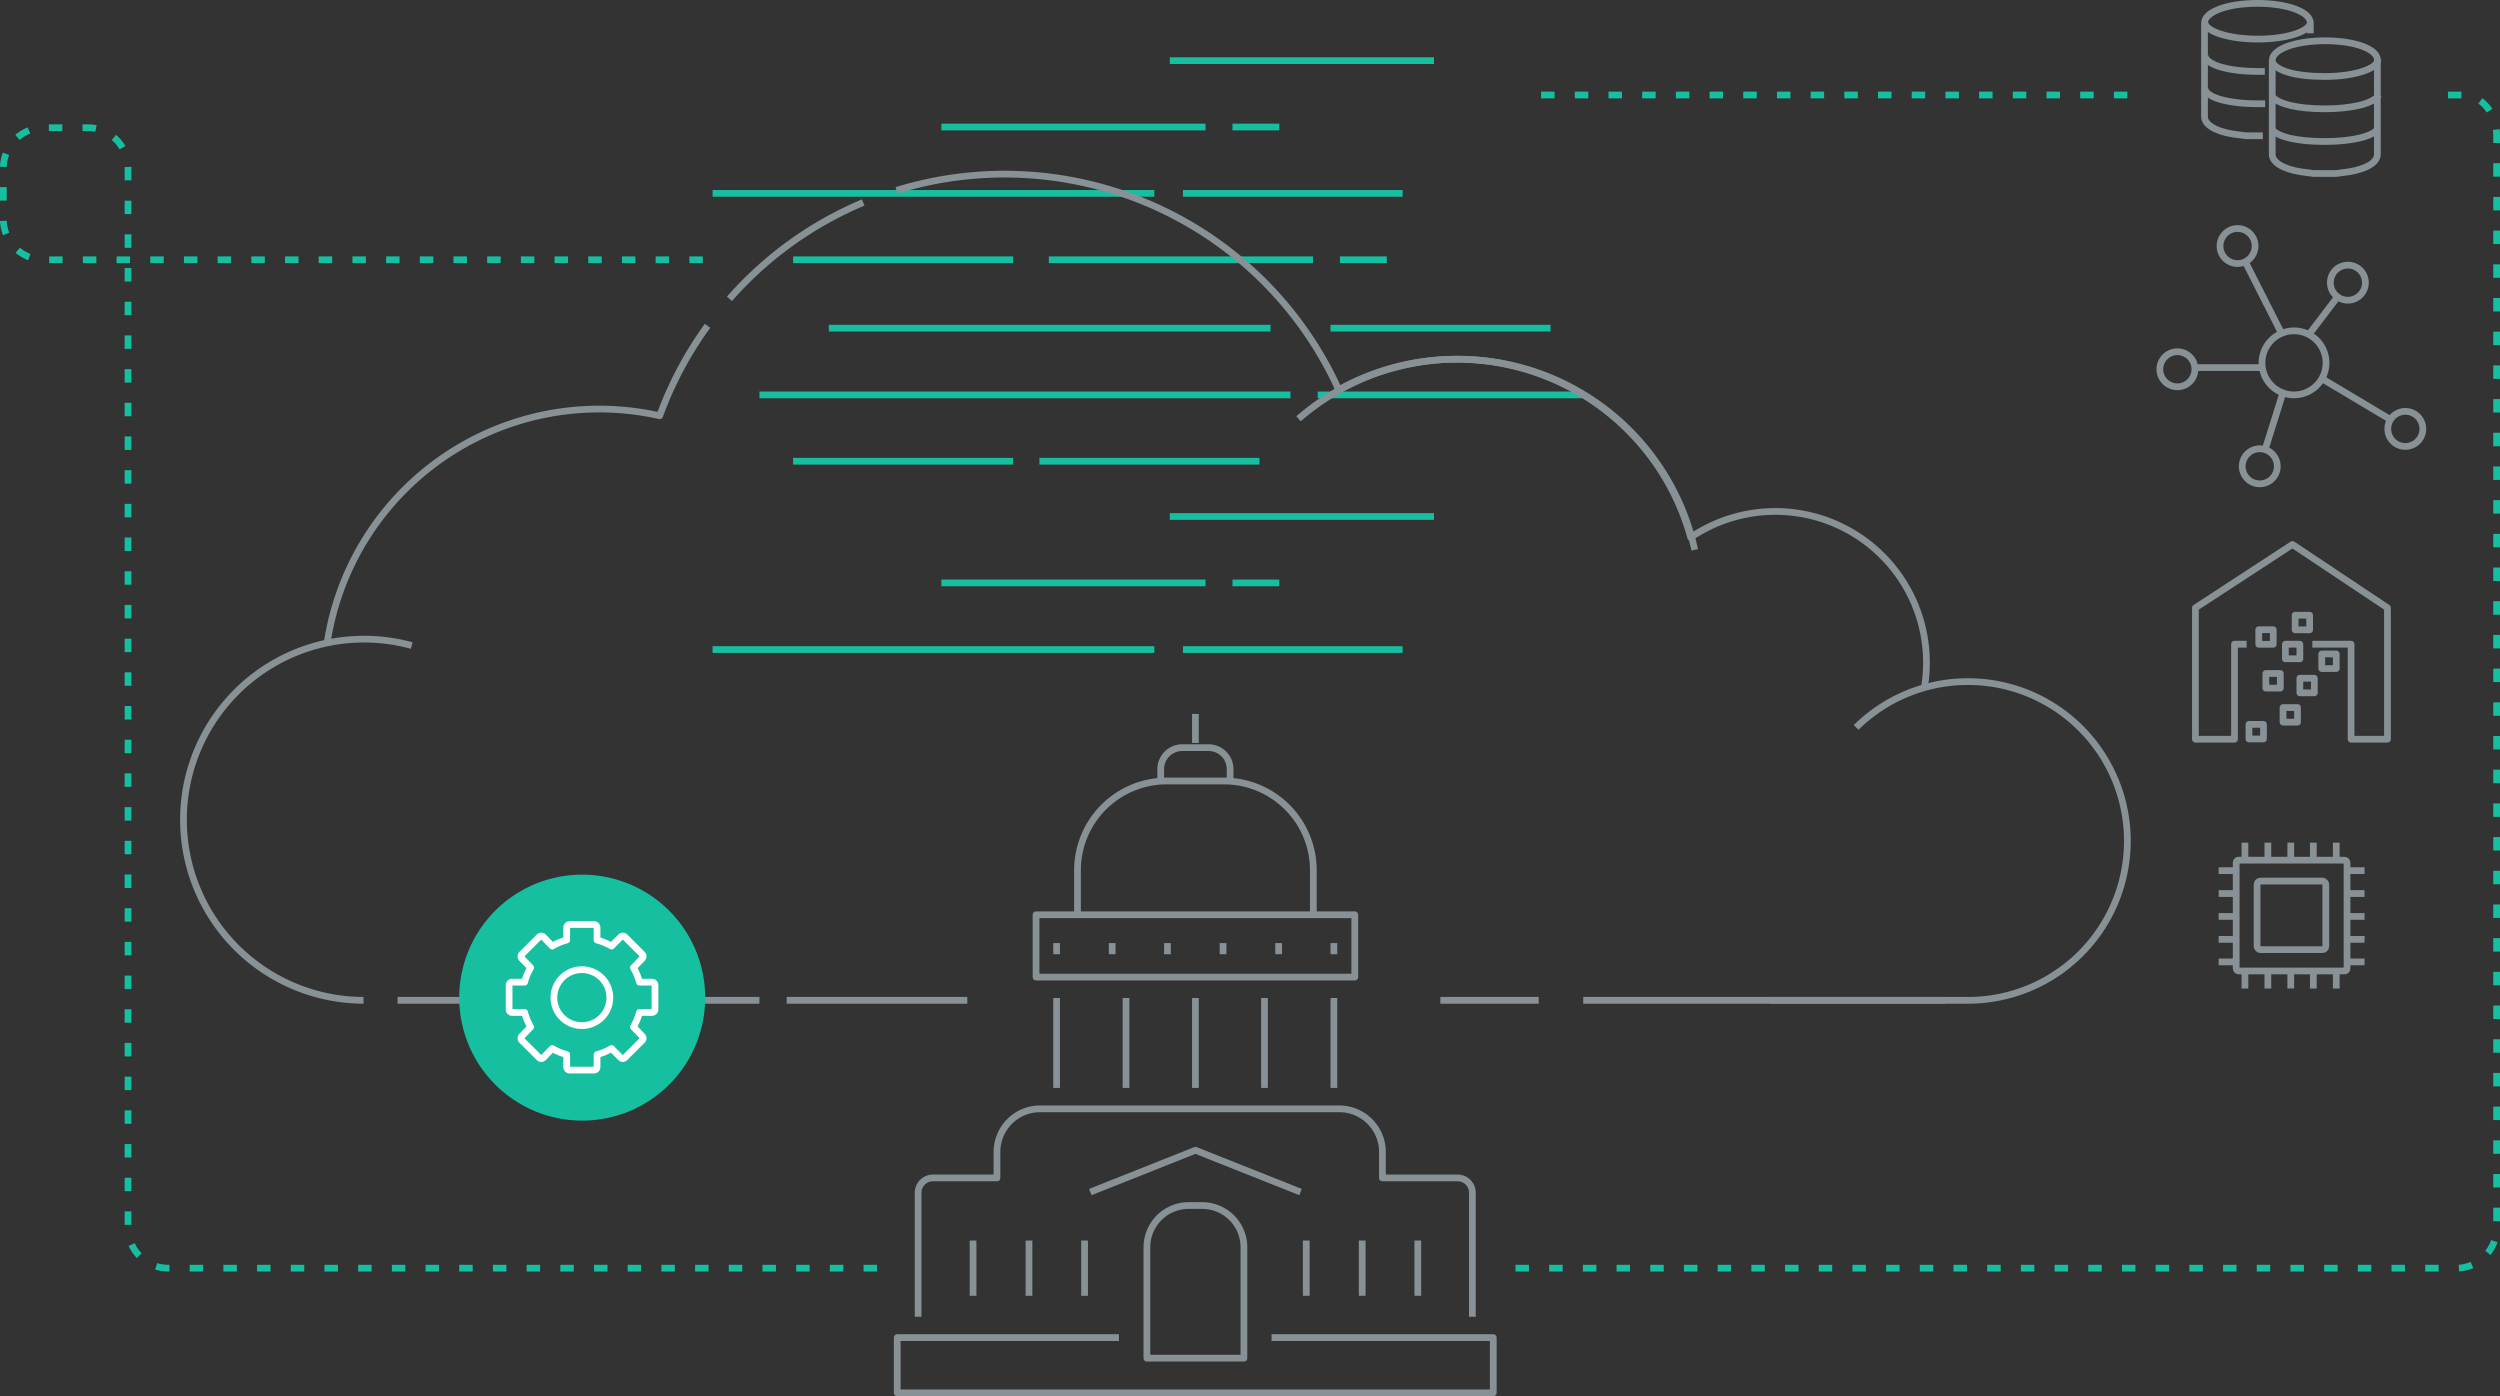 <svg xmlns="http://www.w3.org/2000/svg" id="graphic-del-ps-industry" width="742" height="414.42" viewBox="0 0 742 414.42">
    <rect x="0" y="0" width="742" height="414.42" fill="#333333" stroke="none"/>
    <defs>
        <clipPath id="clip-path">
            <path id="Rectangle_8635" fill="none" d="M0 0H742V414.42H0z"/>
        </clipPath>
        <style>
            .cls-2,.cls-4,.cls-6,.cls-7{fill:none}.cls-2,.cls-7{stroke:#16bf9f}.cls-2,.cls-4,.cls-6{stroke-linejoin:round}.cls-2,.cls-4,.cls-6,.cls-7{stroke-width:2px}.cls-4{stroke:#879196}.cls-6{stroke:#fff}.cls-7{stroke-miterlimit:10;stroke-dasharray:4 6}
        </style>
    </defs>
    <g id="graphic-del-ps-industry-2" transform="translate(371 207.21)">
        <g id="Group_6103" transform="translate(-371 -207.21)">
            <path id="Line_1388" d="M0 0L131.1 0" class="cls-2" transform="translate(246 97.4)"/>
            <path id="Line_1389" d="M0 0L65.3 0" class="cls-2" transform="translate(394.9 97.4)"/>
            <path id="Line_1390" d="M0 0L131.1 0" class="cls-2" transform="translate(211.5 57.4)"/>
            <path id="Line_1391" d="M0 0L65.2 0" class="cls-2" transform="translate(351.1 57.4)"/>
            <path id="Line_1392" d="M0 0L65.3 0" class="cls-2" transform="translate(235.4 136.9)"/>
            <path id="Line_1393" d="M0 0L65.3 0" class="cls-2" transform="translate(308.5 136.9)"/>
            <path id="Line_1394" d="M0 0L157.6 0" class="cls-2" transform="translate(225.4 117.2)"/>
            <path id="Line_1395" d="M0 0L78.4 0" class="cls-2" transform="translate(391.1 117.2)"/>
            <path id="Line_1396" d="M0 0L78.4 0" class="cls-2" transform="translate(347.2 18)"/>
            <path id="Line_1397" d="M0 0L78.4 0" class="cls-2" transform="translate(279.4 37.7)"/>
            <path id="Line_1398" d="M0 0L13.9 0" class="cls-2" transform="translate(365.8 37.7)"/>
            <path id="Line_1399" d="M0 0L65.3 0" class="cls-2" transform="translate(235.4 77.1)"/>
            <path id="Line_1400" d="M0 0L78.4 0" class="cls-2" transform="translate(311.3 77.1)"/>
            <path id="Line_1401" d="M0 0L13.9 0" class="cls-2" transform="translate(397.7 77.1)"/>
            <path id="Line_1402" d="M0 0L131.1 0" class="cls-2" transform="translate(211.5 192.8)"/>
            <path id="Line_1403" d="M0 0L65.2 0" class="cls-2" transform="translate(351.1 192.8)"/>
            <path id="Line_1404" d="M0 0L78.4 0" class="cls-2" transform="translate(347.2 153.3)"/>
            <path id="Line_1405" d="M0 0L78.4 0" class="cls-2" transform="translate(279.4 173)"/>
            <path id="Line_1406" d="M0 0L13.9 0" class="cls-2" transform="translate(365.8 173)"/>
            <g id="Group_6102" clip-path="url(#clip-path)">
                <path id="Path_7977" d="M256.2 60.1a109 109 0 0 0-39.7 28.6" class="cls-4"/>
                <path id="Path_7978" d="M397.3 115.6a108.9 108.9 0 0 0-131.2-59.1" class="cls-4"/>
                <path id="Path_7979" d="M525.5 296.9h58.6a47.3 47.3 0 0 0 0-94.6 47.2 47.2 0 0 0-33.2 13.6" class="cls-4"/>
                <path id="Line_1407" d="M0 0L107.4 0" class="cls-4" transform="translate(118 296.9)"/>
                <path id="Line_1408" d="M0 0L107.4 0" class="cls-4" transform="translate(469.9 296.9)"/>
                <path id="Line_1409" d="M0 0L29.2 0" class="cls-4" transform="translate(427.5 296.9)"/>
                <path id="Line_1410" d="M0 0L53.6 0" class="cls-4" transform="translate(233.5 296.9)"/>
                <path id="Path_7980" d="M107.9 296.9a53.6 53.6 0 1 1 14.3-105.3" class="cls-4"/>
                <path id="Path_7981" d="M210 96.7a108.5 108.5 0 0 0-14.2 26.7 81.7 81.7 0 0 0-98.7 67.4" class="cls-4"/>
                <path id="Path_7982" d="M571.1 204.4a44.848 44.848 0 0 0-69.3-44.9 72.1 72.1 0 0 0-104.7-43.7" class="cls-4"/>
                <path id="Path_7983" d="M385.4 124.3A72 72 0 0 1 503 163.2" class="cls-4"/>
                <path id="Path_7984" fill="#16bf9f" d="M209.3 296.1a36.5 36.5 0 1 1-36.5-36.5 36.5 36.5 0 0 1 36.5 36.5"/>
                <path id="Path_7985" d="M389.8 271.5v-13.2a26.5 26.5 0 0 0-26.5-26.5h-17a26.5 26.5 0 0 0-26.5 26.5v13.2" class="cls-4"/>
                <path id="Rectangle_8624" d="M0 0H94.6V18.51H0z" class="cls-4" transform="translate(307.5 271.5)"/>
                <path id="Line_1411" d="M0 0L0 3.3" class="cls-4" transform="translate(313.6 279.9)"/>
                <path id="Line_1412" d="M0 0L0 3.3" class="cls-4" transform="translate(330.1 279.9)"/>
                <path id="Line_1413" d="M0 0L0 3.3" class="cls-4" transform="translate(346.5 279.9)"/>
                <path id="Line_1414" d="M0 0L0 3.3" class="cls-4" transform="translate(363 279.9)"/>
                <path id="Line_1415" d="M0 0L0 3.3" class="cls-4" transform="translate(379.5 279.9)"/>
                <path id="Line_1416" d="M0 0L0 3.3" class="cls-4" transform="translate(395.9 279.9)"/>
                <path id="Line_1417" d="M0 0L0 26.7" class="cls-4" transform="translate(313.6 296.2)"/>
                <path id="Line_1418" d="M0 0L0 26.7" class="cls-4" transform="translate(334.2 296.2)"/>
                <path id="Line_1419" d="M0 0L0 26.7" class="cls-4" transform="translate(354.8 296.2)"/>
                <path id="Line_1420" d="M0 0L0 26.7" class="cls-4" transform="translate(375.3 296.2)"/>
                <path id="Line_1421" d="M0 0L0 26.7" class="cls-4" transform="translate(395.9 296.2)"/>
                <path id="Path_7986" d="M323.6 353.8l31.2-12.4 31.2 12.4" class="cls-4"/>
                <path id="Line_1422" d="M0 0L0 16.4" class="cls-4" transform="translate(321.9 368.2)"/>
                <path id="Line_1423" d="M0 0L0 16.4" class="cls-4" transform="translate(305.4 368.2)"/>
                <path id="Line_1424" d="M0 0L0 16.4" class="cls-4" transform="translate(288.8 368.2)"/>
                <path id="Line_1425" d="M0 0L0 16.4" class="cls-4" transform="translate(420.8 368.2)"/>
                <path id="Line_1426" d="M0 0L0 16.4" class="cls-4" transform="translate(404.3 368.2)"/>
                <path id="Line_1427" d="M0 0L0 16.4" class="cls-4" transform="translate(387.7 368.2)"/>
                <path id="Path_7987" d="M272.5 390.8V354a4.4 4.4 0 0 1 4.4-4.4h19v-7.8a12.8 12.8 0 0 1 12.9-12.7h88.6a12.8 12.8 0 0 1 12.9 12.7v7.8h22.3a4.4 4.4 0 0 1 4.4 4.4v36.8" class="cls-4"/>
                <path id="Path_7988" d="M332.1 397h-65.8v16.4h176.9V397h-65.8" class="cls-4"/>
                <path id="Path_7989" d="M356.8 357.8h-4a12.4 12.4 0 0 0-12.4 12.4v32.9h28.8v-32.9a12.4 12.4 0 0 0-12.4-12.4z" class="cls-4"/>
                <path id="Path_7990" d="M365.1 232.4v-4.1a6.4 6.4 0 0 0-6.4-6.4h-7.8a6.4 6.4 0 0 0-6.4 6.4v4.1" class="cls-4"/>
                <path id="Line_1428" d="M0 8.6L0 0" class="cls-4" transform="translate(354.8 211.9)"/>
                <path id="Path_7991" d="M193.5 291.5h-3.7a17.5 17.5 0 0 0-1.8-4.3l2.6-2.7a.9.9 0 0 0 0-1.3l-5.1-5.1a.9.9 0 0 0-1.3 0l-2.7 2.7a17.5 17.5 0 0 0-4.3-1.8v-3.7a.9.9 0 0 0-.9-.9h-7.2a.9.9 0 0 0-.9.9v3.7a17.5 17.5 0 0 0-4.3 1.8l-2.6-2.7a.9.9 0 0 0-1.3 0l-5.1 5.1a.9.9 0 0 0 0 1.3l2.6 2.7a17.6 17.6 0 0 0-1.8 4.3H152a.9.9 0 0 0-.9.9v7.2a.9.9 0 0 0 .9.9h3.7a17.5 17.5 0 0 0 1.8 4.3l-2.6 2.7a.9.9 0 0 0 0 1.3l5.1 5.1a.9.9 0 0 0 1.3 0l2.6-2.7a17.5 17.5 0 0 0 4.3 1.8v3.7a.9.9 0 0 0 .9.9h7.2a.9.9 0 0 0 .9-.9V313a17.5 17.5 0 0 0 4.3-1.8l2.7 2.7a.9.9 0 0 0 1.3 0l5.1-5.1a.9.9 0 0 0 0-1.3l-2.6-2.7a17.5 17.5 0 0 0 1.8-4.3h3.7a.9.9 0 0 0 .9-.9v-7.2a.9.9 0 0 0-.9-.9z" class="cls-6"/>
                <path id="Path_7992" d="M181 296.1a8.3 8.3 0 1 1-8.3-8.3 8.3 8.3 0 0 1 8.3 8.3z" class="cls-6"/>
                <path id="Path_7993" d="M260.3 376.4H50a12 12 0 0 1-12-12V49.9a12 12 0 0 0-12-12H13a12 12 0 0 0-12 12v15.2a12 12 0 0 0 12 12h196.3" class="cls-7"/>
                <path id="Path_7994" d="M690.1 12.1c-9.1 0-15.7 2.6-15.7 5.8v27.9c0 2.3 3 4.3 8.5 5.2l3.8.5h6.6l3.8-.5c5.5-.9 8.5-2.9 8.5-5.2V17.9c.2-3.2-6.4-5.8-15.5-5.8z" class="cls-4"/>
                <path id="Path_7995" d="M705.8 17.6c0 2.7-6.7 5.1-15.8 5.1s-14.2-1.8-15.5-4.1" class="cls-4"/>
                <path id="Path_7996" d="M705.9 28.2c-1.1 2.4-7.5 4.1-15.9 4.1s-13.7-1.5-15.5-3.5" class="cls-4"/>
                <path id="Path_7997" d="M705.8 38.1c-1.2 2.3-7.5 3.9-15.8 3.9s-13.9-1.4-15.6-3.5" class="cls-4"/>
                <path id="Path_7998" d="M685.7 9.9V6.8c0-3.2-6.6-5.8-15.7-5.8s-15.7 2.6-15.7 5.8v27.8c0 2.3 3 4.3 8.5 5.2l3.8.5h5" class="cls-4"/>
                <path id="Path_7999" d="M685.7 7c-.8 2.5-7.1 4.6-15.6 4.6s-15.4-2.2-15.7-4.9" class="cls-4"/>
                <path id="Path_8000" d="M672.2 21.2h-2.1c-9.1 0-15.7-2.1-15.7-4.9" class="cls-4"/>
                <path id="Path_8001" d="M672.3 30.8h-2.2c-9.1 0-15.7-2-15.7-4.7" class="cls-4"/>
                <rect id="Rectangle_8625" width="32.9" height="32.88" class="cls-4" rx=".7" transform="translate(663.7 255.3)"/>
                <rect id="Rectangle_8626" width="20.4" height="20.35" class="cls-4" rx="1" transform="translate(669.9 261.5)"/>
                <path id="Line_1429" d="M0 0L5.2 0" class="cls-4" transform="translate(658.5 265.2)"/>
                <path id="Line_1430" d="M0 0L5.2 0" class="cls-4" transform="translate(658.5 258.4)"/>
                <path id="Line_1431" d="M0 0L5.2 0" class="cls-4" transform="translate(658.5 272)"/>
                <path id="Line_1432" d="M0 0L5.2 0" class="cls-4" transform="translate(658.5 278.8)"/>
                <path id="Line_1433" d="M0 0L5.2 0" class="cls-4" transform="translate(658.5 285.5)"/>
                <path id="Line_1434" d="M0 5.2L0 0" class="cls-4" transform="translate(673.1 288.2)"/>
                <path id="Line_1435" d="M0 5.2L0 0" class="cls-4" transform="translate(666.3 288.2)"/>
                <path id="Line_1436" d="M0 5.2L0 0" class="cls-4" transform="translate(679.9 288.2)"/>
                <path id="Line_1437" d="M0 5.2L0 0" class="cls-4" transform="translate(686.6 288.2)"/>
                <path id="Line_1438" d="M0 5.2L0 0" class="cls-4" transform="translate(693.4 288.2)"/>
                <path id="Line_1439" d="M0 5.2L0 0" class="cls-4" transform="translate(673.1 250.1)"/>
                <path id="Line_1440" d="M0 5.2L0 0" class="cls-4" transform="translate(666.3 250.1)"/>
                <path id="Line_1441" d="M0 5.2L0 0" class="cls-4" transform="translate(679.9 250.1)"/>
                <path id="Line_1442" d="M0 5.2L0 0" class="cls-4" transform="translate(686.6 250.1)"/>
                <path id="Line_1443" d="M0 5.2L0 0" class="cls-4" transform="translate(693.4 250.1)"/>
                <path id="Line_1444" d="M0 0L5.2 0" class="cls-4" transform="translate(696.6 265.2)"/>
                <path id="Line_1445" d="M0 0L5.2 0" class="cls-4" transform="translate(696.6 258.4)"/>
                <path id="Line_1446" d="M0 0L5.2 0" class="cls-4" transform="translate(696.6 272)"/>
                <path id="Line_1447" d="M0 0L5.2 0" class="cls-4" transform="translate(696.6 278.8)"/>
                <path id="Line_1448" d="M0 0L5.2 0" class="cls-4" transform="translate(696.6 285.5)"/>
                <path id="Rectangle_8627" d="M0 0H4.3V4.33H0z" class="cls-4" transform="translate(678.3 191.2)"/>
                <path id="Rectangle_8628" d="M0 0H4.3V4.33H0z" class="cls-4" transform="translate(689.1 194.1)"/>
                <path id="Rectangle_8629" d="M0 0H4.3V4.33H0z" class="cls-4" transform="translate(672.5 199.9)"/>
                <path id="Rectangle_8630" d="M0 0H4.3V4.33H0z" class="cls-4" transform="translate(682.6 201.3)"/>
                <path id="Rectangle_8631" d="M0 0H4.3V4.33H0z" class="cls-4" transform="translate(667.5 215)"/>
                <path id="Rectangle_8632" d="M0 0H4.3V4.33H0z" class="cls-4" transform="translate(677.6 210)"/>
                <path id="Rectangle_8633" d="M0 0H4.3V4.33H0z" class="cls-4" transform="translate(670.4 186.9)"/>
                <path id="Rectangle_8634" d="M0 0H4.3V4.33H0z" class="cls-4" transform="translate(681.2 182.6)"/>
                <path id="Path_8002" d="M686.3 191.2h11.5v28.2h10.8v-39l-28.2-18.8-28.8 18.8v39h11.6v-28.2h3.6" class="cls-4"/>
                <path id="Line_1449" d="M0 16.9L5.3 0" class="cls-4" transform="translate(672.3 116.5)"/>
                <path id="Line_1450" d="M0 0L21 0" class="cls-4" transform="translate(651.2 109.1)"/>
                <path id="Line_1451" d="M0 0L10.6 20.9" class="cls-4" transform="translate(666.6 78.1)"/>
                <path id="Line_1452" d="M8.3 0L0 10.9" class="cls-4" transform="translate(685.5 88.1)"/>
                <path id="Path_8003" d="M687.6 114.4a9.5 9.5 0 1 1 0-13.4 9.5 9.5 0 0 1 0 13.4z" class="cls-4"/>
                <path id="Path_8004" d="M642.6 113.3a5.2 5.2 0 1 1 7.3 0 5.2 5.2 0 0 1-7.3 0z" class="cls-4"/>
                <path id="Path_8005" d="M661.3 77.4a5.2 5.2 0 1 1 3.933.7 5.2 5.2 0 0 1-3.933-.7z" class="cls-4"/>
                <path id="Line_1453" d="M20.1 12L0 0" class="cls-4" transform="translate(689 112.3)"/>
                <path id="Path_8006" d="M713.9 122.1a5.2 5.2 0 1 1-5.2 5.2 5.2 5.2 0 0 1 5.2-5.2z" class="cls-4"/>
                <path id="Path_8007" d="M675.5 140.4a5.2 5.2 0 1 0-6.8 2.8 5.2 5.2 0 0 0 6.8-2.8z" class="cls-4"/>
                <path id="Path_8008" d="M693.2 87.6a5.2 5.2 0 1 1 7.3 0 5.2 5.2 0 0 1-7.3 0z" class="cls-4"/>
                <path id="Path_8009" d="M449.8 376.4H729a12 12 0 0 0 12-12V40.2c0-6.6-4.5-12-10-12h-10" class="cls-7"/>
                <path id="Line_1454" d="M174.7 0L0 0" class="cls-7" transform="translate(456.7 28.2)"/>
            </g>
        </g>
    </g>
</svg>

